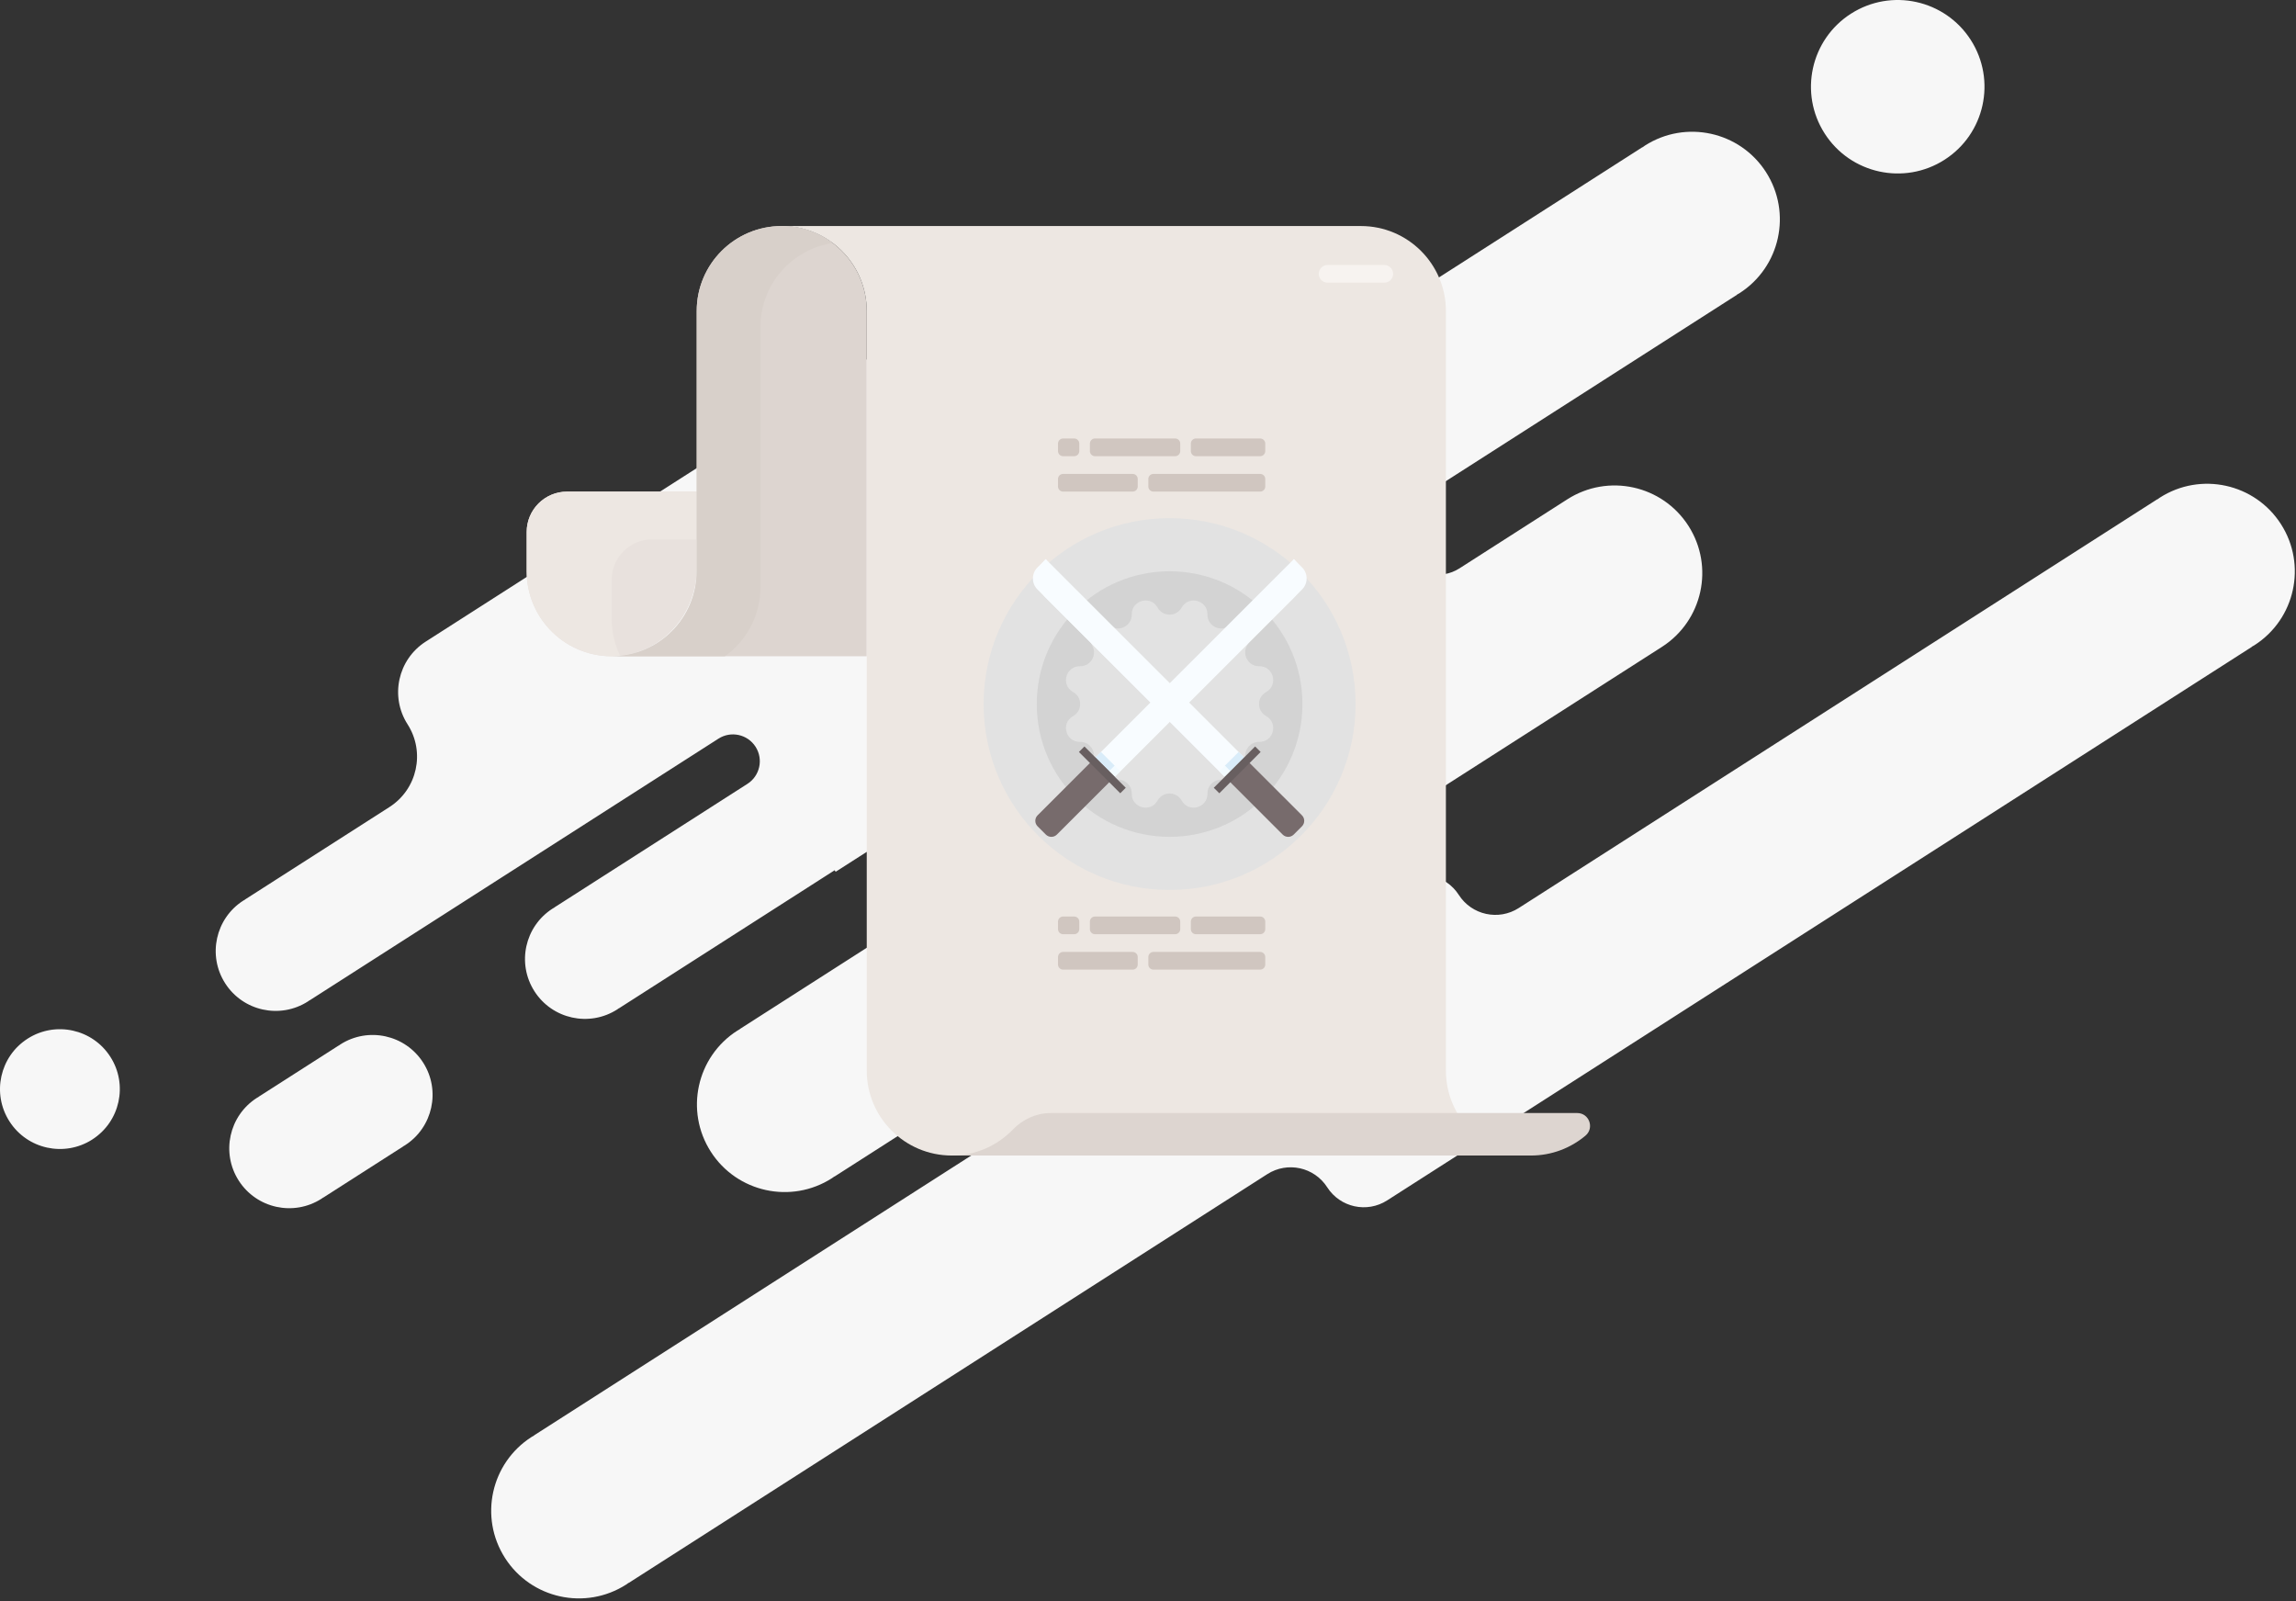 <?xml version="1.0" encoding="UTF-8"?>
<svg width="545px" height="380px" viewBox="0 0 545 380" version="1.1" xmlns="http://www.w3.org/2000/svg"
>
    <rect x="0" y="0" width="545" height="380" fill="#333333" stroke="none"/>
    <!-- Generator: Sketch 49.1 (51147) - http://www.bohemiancoding.com/sketch -->
    <title>Page 1</title>
    <desc>Created with Sketch.</desc>
    <defs></defs>
    <g id="Page-1" stroke="none" stroke-width="1" fill="none" fill-rule="evenodd">
        <g id="Access-denied" transform="translate(-448, -147)">
            <g id="Page-1" transform="translate(448, 147)">
                <path d="M512.685,118.102 C512.481,118.233 512.298,118.383 512.1,118.52 L512.081,118.489 L360.499,215.51 C355.71,218.574 349.342,217.178 346.274,212.392 C343.207,207.605 336.839,206.21 332.05,209.276 L300.898,229.214 C297.806,231.194 293.695,230.292 291.715,227.202 C289.735,224.112 290.636,220.002 293.728,218.024 L394.481,153.536 C404.16,147.341 406.982,134.477 400.784,124.803 C394.585,115.129 381.714,112.308 372.035,118.504 L346.434,134.89 C341.973,137.745 336.043,136.445 333.187,131.988 C330.33,127.529 331.631,121.602 336.091,118.747 L412.29,69.975 L412.27,69.945 C412.477,69.822 412.69,69.72 412.894,69.589 C422.574,63.393 425.395,50.529 419.197,40.855 C412.999,31.181 400.127,28.361 390.449,34.556 C390.244,34.687 390.062,34.837 389.864,34.973 L389.844,34.943 L231.656,136.191 C225.042,140.424 216.247,138.497 212.012,131.887 C207.777,125.277 209.705,116.487 216.318,112.254 L250.591,90.318 L250.578,90.297 C250.719,90.214 250.864,90.143 251.005,90.053 C257.618,85.82 259.545,77.031 255.31,70.421 C251.075,63.811 242.28,61.883 235.667,66.117 C235.528,66.206 235.403,66.308 235.268,66.401 L235.255,66.381 L101.054,152.276 C94.44,156.508 92.512,165.298 96.748,171.909 C100.983,178.518 99.054,187.309 92.441,191.541 L58.169,213.478 L58.182,213.498 C58.041,213.583 57.895,213.653 57.755,213.742 C51.142,217.975 49.214,226.765 53.449,233.375 C57.685,239.985 66.479,241.912 73.092,237.679 C73.232,237.59 73.357,237.487 73.492,237.394 L73.505,237.415 L170.543,175.306 C173.508,173.409 177.45,174.272 179.348,177.236 L179.349,177.236 C181.247,180.199 180.383,184.139 177.418,186.037 L131.583,215.373 L131.597,215.394 C131.455,215.478 131.31,215.548 131.17,215.637 C124.557,219.871 122.629,228.661 126.865,235.27 C131.099,241.88 139.894,243.807 146.507,239.575 C146.647,239.485 146.772,239.382 146.907,239.29 L146.92,239.31 L198.123,206.538 L198.357,206.903 L293.512,145.999 C297.972,143.145 303.903,144.444 306.759,148.902 C309.616,153.36 308.316,159.288 303.855,162.142 L175.628,244.215 L175.647,244.245 C175.44,244.368 175.227,244.47 175.023,244.601 C165.344,250.796 162.522,263.661 168.72,273.335 C174.919,283.009 187.79,285.829 197.469,279.634 C197.673,279.503 197.856,279.353 198.054,279.217 L198.073,279.247 L228.026,260.076 C231.117,258.098 235.229,258.999 237.209,262.088 C239.189,265.178 238.287,269.288 235.196,271.267 L126.788,340.653 L126.807,340.683 C126.601,340.806 126.388,340.91 126.184,341.04 C116.505,347.234 113.683,360.1 119.881,369.774 C126.08,379.447 138.951,382.268 148.63,376.073 C148.834,375.943 149.017,375.792 149.215,375.655 L149.234,375.686 L300.816,278.666 C305.605,275.601 311.973,276.997 315.04,281.783 C318.108,286.57 324.476,287.965 329.265,284.899 L534.527,153.522 L534.507,153.492 C534.715,153.369 534.927,153.265 535.132,153.135 C544.81,146.94 547.632,134.075 541.433,124.401 C535.235,114.727 522.365,111.907 512.685,118.102"
                      id="Fill-1" fill="#F7F7F7"></path>
                <path d="M2.246,266.147 C6.481,272.757 15.276,274.684 21.89,270.452 C28.503,266.219 30.432,257.428 26.197,250.818 C21.961,244.208 13.166,242.281 6.553,246.514 C-0.06,250.747 -1.988,259.538 2.246,266.147"
                      id="Fill-3" fill="#F7F7F7"></path>
                <path d="M80.794,247.881 C80.655,247.97 80.53,248.073 80.394,248.167 L80.381,248.145 L61.386,260.303 L61.4,260.324 C61.259,260.407 61.112,260.478 60.973,260.567 C54.36,264.8 52.432,273.59 56.667,280.2 C60.902,286.81 69.696,288.737 76.31,284.503 C76.449,284.415 76.575,284.312 76.71,284.219 L76.723,284.24 L95.717,272.082 L95.704,272.062 C95.845,271.977 95.991,271.907 96.131,271.818 C102.744,267.585 104.672,258.795 100.437,252.185 C96.202,245.575 87.407,243.648 80.794,247.881"
                      id="Fill-5" fill="#F7F7F7"></path>
                <path d="M467.805,9.486 C473.939,19.059 471.146,31.79 461.568,37.92 C451.99,44.051 439.253,41.259 433.12,31.686 C426.986,22.113 429.778,9.383 439.356,3.253 C448.935,-2.878 461.672,-0.087 467.805,9.486"
                      id="Fill-7" fill="#F7F7F7"></path>
                <path d="M146.173,155.73 C157.027,155.219 165.377,145.874 165.377,135.014 L165.377,116.674 L134.612,116.674 C129.313,116.674 125.017,120.968 125.017,126.264 L125.017,135.583 C125.017,147.046 134.585,156.275 146.173,155.73"
                      id="Fill-9" fill="#E8E1DD"></path>
                <path d="M145.198,146.928 L145.198,137.609 C145.198,132.313 149.493,128.019 154.791,128.019 L165.377,128.019 L165.377,116.674 L134.612,116.674 C129.313,116.674 125.018,120.967 125.018,126.263 L125.018,135.583 C125.018,147.046 134.584,156.275 146.174,155.73 C146.518,155.713 146.852,155.663 147.192,155.629 C145.926,152.992 145.198,150.049 145.198,146.928"
                      id="Fill-11" fill="#EDE7E2"></path>
                <path d="M185.557,53.645 C174.412,53.645 165.377,62.676 165.377,73.814 L165.377,135.583 C165.377,146.722 156.343,155.753 145.198,155.753 L205.738,155.753 L205.738,135.583 L205.738,73.814 C205.738,62.676 196.702,53.645 185.557,53.645"
                      id="Fill-13" fill="#DDD5D0"></path>
                <path d="M180.513,139.365 L180.513,77.596 C180.513,67.499 187.944,59.16 197.634,57.683 C194.264,55.158 190.093,53.646 185.557,53.646 C174.413,53.646 165.378,62.675 165.378,73.814 L165.378,135.583 C165.378,146.722 156.343,155.753 145.198,155.753 L172.066,155.753 C177.173,152.093 180.513,146.125 180.513,139.365"
                      id="Fill-15" fill="#D8D0CA"></path>
                <path d="M343.213,254.078 L343.213,73.814 C343.213,62.675 334.179,53.646 323.034,53.646 L185.558,53.646 C196.703,53.646 205.738,62.675 205.738,73.814 L205.738,254.078 C205.738,265.217 214.772,274.248 225.917,274.248 L363.393,274.248 C352.248,274.248 343.213,265.217 343.213,254.078"
                      id="Fill-17" fill="#EDE7E2"></path>
                <path d="M249.418,264.163 C245.997,264.163 242.782,265.635 240.406,268.094 C236.742,271.886 231.609,274.248 225.917,274.248 L363.393,274.248 C368.325,274.248 372.836,272.475 376.338,269.535 C378.511,267.71 377.227,264.163 374.389,264.163 L249.418,264.163 Z"
                      id="Fill-19" fill="#DDD5D0"></path>
                <path d="M278.946,108.271 L259.915,108.271 C259.249,108.271 258.71,107.732 258.71,107.066 L258.71,105.273 C258.71,104.608 259.249,104.069 259.915,104.069 L278.946,104.069 C279.612,104.069 280.151,104.608 280.151,105.273 L280.151,107.066 C280.151,107.732 279.612,108.271 278.946,108.271"
                      id="Fill-21" fill="#D0C6C0"></path>
                <path d="M254.983,108.271 L252.347,108.271 C251.682,108.271 251.142,107.732 251.142,107.066 L251.142,105.273 C251.142,104.608 251.682,104.069 252.347,104.069 L254.983,104.069 C255.648,104.069 256.188,104.608 256.188,105.273 L256.188,107.066 C256.188,107.732 255.648,108.271 254.983,108.271"
                      id="Fill-23" fill="#D0C6C0"></path>
                <path d="M299.126,108.271 L283.878,108.271 C283.212,108.271 282.673,107.732 282.673,107.066 L282.673,105.273 C282.673,104.608 283.212,104.069 283.878,104.069 L299.126,104.069 C299.791,104.069 300.331,104.608 300.331,105.273 L300.331,107.066 C300.331,107.732 299.791,108.271 299.126,108.271"
                      id="Fill-25" fill="#D0C6C0"></path>
                <path d="M328.587,67.092 L315.134,67.092 C313.973,67.092 313.031,66.151 313.031,64.991 C313.031,63.831 313.973,62.89 315.134,62.89 L328.587,62.89 C329.747,62.89 330.689,63.831 330.689,64.991 C330.689,66.151 329.747,67.092 328.587,67.092"
                      id="Fill-27" fill="#F7F3F0"></path>
                <path d="M268.857,116.674 L252.347,116.674 C251.681,116.674 251.142,116.136 251.142,115.47 L251.142,113.676 C251.142,113.012 251.681,112.473 252.347,112.473 L268.857,112.473 C269.522,112.473 270.061,113.012 270.061,113.676 L270.061,115.47 C270.061,116.136 269.522,116.674 268.857,116.674"
                      id="Fill-29" fill="#D0C6C0"></path>
                <path d="M299.126,116.674 L273.788,116.674 C273.123,116.674 272.583,116.136 272.583,115.47 L272.583,113.676 C272.583,113.012 273.123,112.473 273.788,112.473 L299.126,112.473 C299.791,112.473 300.331,113.012 300.331,113.676 L300.331,115.47 C300.331,116.136 299.791,116.674 299.126,116.674"
                      id="Fill-31" fill="#D0C6C0"></path>
                <path d="M278.946,221.723 L259.915,221.723 C259.249,221.723 258.71,221.184 258.71,220.519 L258.71,218.726 C258.71,218.061 259.249,217.522 259.915,217.522 L278.946,217.522 C279.612,217.522 280.151,218.061 280.151,218.726 L280.151,220.519 C280.151,221.184 279.612,221.723 278.946,221.723"
                      id="Fill-33" fill="#D0C6C0"></path>
                <path d="M254.983,221.723 L252.347,221.723 C251.682,221.723 251.142,221.184 251.142,220.519 L251.142,218.726 C251.142,218.061 251.682,217.522 252.347,217.522 L254.983,217.522 C255.648,217.522 256.188,218.061 256.188,218.726 L256.188,220.519 C256.188,221.184 255.648,221.723 254.983,221.723"
                      id="Fill-35" fill="#D0C6C0"></path>
                <path d="M299.126,221.723 L283.878,221.723 C283.212,221.723 282.673,221.184 282.673,220.519 L282.673,218.726 C282.673,218.061 283.212,217.522 283.878,217.522 L299.126,217.522 C299.791,217.522 300.331,218.061 300.331,218.726 L300.331,220.519 C300.331,221.184 299.791,221.723 299.126,221.723"
                      id="Fill-37" fill="#D0C6C0"></path>
                <path d="M268.857,230.127 L252.347,230.127 C251.681,230.127 251.142,229.588 251.142,228.923 L251.142,227.13 C251.142,226.464 251.681,225.926 252.347,225.926 L268.857,225.926 C269.522,225.926 270.061,226.464 270.061,227.13 L270.061,228.923 C270.061,229.588 269.522,230.127 268.857,230.127"
                      id="Fill-39" fill="#D0C6C0"></path>
                <path d="M299.126,230.127 L273.788,230.127 C273.123,230.127 272.583,229.588 272.583,228.923 L272.583,227.13 C272.583,226.464 273.123,225.926 273.788,225.926 L299.126,225.926 C299.791,225.926 300.331,226.464 300.331,227.13 L300.331,228.923 C300.331,229.588 299.791,230.127 299.126,230.127"
                      id="Fill-41" fill="#D0C6C0"></path>
                <path d="M321.772,167.098 C321.772,191.465 302.008,211.219 277.629,211.219 C253.248,211.219 233.484,191.465 233.484,167.098 C233.484,142.731 253.248,122.978 277.629,122.978 C302.008,122.978 321.772,142.731 321.772,167.098"
                      id="Fill-43" fill="#E2E2E2"></path>
                <path d="M309.16,167.098 C309.16,184.503 295.043,198.613 277.628,198.613 C260.215,198.613 246.097,184.503 246.097,167.098 C246.097,149.693 260.215,135.583 277.628,135.583 C295.043,135.583 309.16,149.693 309.16,167.098"
                      id="Fill-45" fill="#D3D3D3"></path>
                <path d="M280.485,144.198 L280.486,144.198 C282.137,141.226 286.667,142.439 286.61,145.839 C286.568,148.401 289.359,150.012 291.559,148.694 C294.475,146.946 297.791,150.259 296.042,153.175 L296.041,153.175 C294.723,155.373 296.336,158.164 298.899,158.121 C302.3,158.065 303.513,162.591 300.54,164.243 C298.299,165.487 298.299,168.709 300.54,169.954 C303.513,171.604 302.3,176.131 298.899,176.075 C296.336,176.032 294.723,178.822 296.041,181.021 L296.042,181.021 C297.791,183.936 294.475,187.25 291.559,185.502 C289.359,184.184 286.568,185.795 286.61,188.357 C286.667,191.757 282.137,192.969 280.486,189.998 L280.485,189.998 C279.24,187.757 276.017,187.757 274.772,189.998 C273.12,192.969 268.591,191.757 268.647,188.357 C268.69,185.795 265.897,184.184 263.698,185.502 C260.781,187.25 257.466,183.936 259.215,181.021 C260.533,178.822 258.921,176.032 256.358,176.075 C252.957,176.131 251.743,171.604 254.717,169.954 C256.958,168.709 256.958,165.487 254.717,164.243 C251.743,162.591 252.957,158.065 256.358,158.121 C258.921,158.164 260.533,155.373 259.215,153.175 L259.215,153.175 C257.466,150.259 260.781,146.946 263.698,148.694 C265.897,150.012 268.69,148.401 268.647,145.839 C268.591,142.439 273.12,141.226 274.772,144.198 C276.017,146.438 279.24,146.438 280.485,144.198"
                      id="Fill-47" fill="#E2E2E2"></path>
                <path d="M295.31,179.775 L290.732,184.35 L246.266,139.908 C244.818,138.46 244.818,136.112 246.266,134.664 L248.221,132.71 L295.31,179.775 Z"
                      id="Fill-49" fill="#F8FCFF"></path>
                <path d="M248.413,132.902 L248.221,132.71 C245.693,135.237 245.693,139.334 248.221,141.861 L290.732,184.35 L292.04,183.043 L249.529,140.554 C247.456,138.482 247.086,135.355 248.413,132.902"
                      id="Fill-51" fill="#F8FCFF"></path>
                <path d="M290.732,184.35 L295.31,179.775 L309.04,193.498 C309.765,194.222 309.765,195.396 309.04,196.12 L307.087,198.073 C306.362,198.797 305.187,198.797 304.463,198.073 L290.732,184.35 Z"
                      id="Fill-53" fill="#776B6C"></path>
                <polygon id="Fill-55" fill="#D9ECF9"
                         points="294.002 178.467 290.732 181.735 292.04 183.043 295.311 179.775"></polygon>
                <polygon id="Fill-57" fill="#F3FBFF"
                         points="290.732 181.735 289.424 183.043 290.732 184.35 292.04 183.043"></polygon>
                <polygon id="Fill-59" fill="#685F60"
                         points="288.116 186.965 297.926 177.16 299.235 178.467 289.425 188.272"></polygon>
                <path d="M260.026,179.775 L264.604,184.35 L309.07,139.908 C310.518,138.46 310.518,136.112 309.07,134.664 L307.115,132.71 L260.026,179.775 Z"
                      id="Fill-61" fill="#F8FCFF"></path>
                <path d="M306.923,132.902 L307.116,132.71 C309.644,135.237 309.644,139.334 307.116,141.861 L264.604,184.35 L263.297,183.043 L305.807,140.554 C307.88,138.482 308.251,135.355 306.923,132.902"
                      id="Fill-63" fill="#F8FCFF"></path>
                <path d="M264.604,184.35 L260.026,179.775 L246.296,193.498 C245.571,194.222 245.571,195.396 246.296,196.12 L248.25,198.073 C248.975,198.797 250.15,198.797 250.874,198.073 L264.604,184.35 Z"
                      id="Fill-65" fill="#776B6C"></path>
                <polygon id="Fill-67" fill="#D9ECF9"
                         points="261.334 178.467 264.604 181.735 263.297 183.043 260.026 179.775"></polygon>
                <polygon id="Fill-69" fill="#F3FBFF"
                         points="264.604 181.735 265.913 183.043 264.604 184.35 263.296 183.043"></polygon>
                <polygon id="Fill-71" fill="#685F60"
                         points="267.22 186.965 257.41 177.16 256.102 178.467 265.912 188.272"></polygon>
            </g>
        </g>
    </g>
</svg>